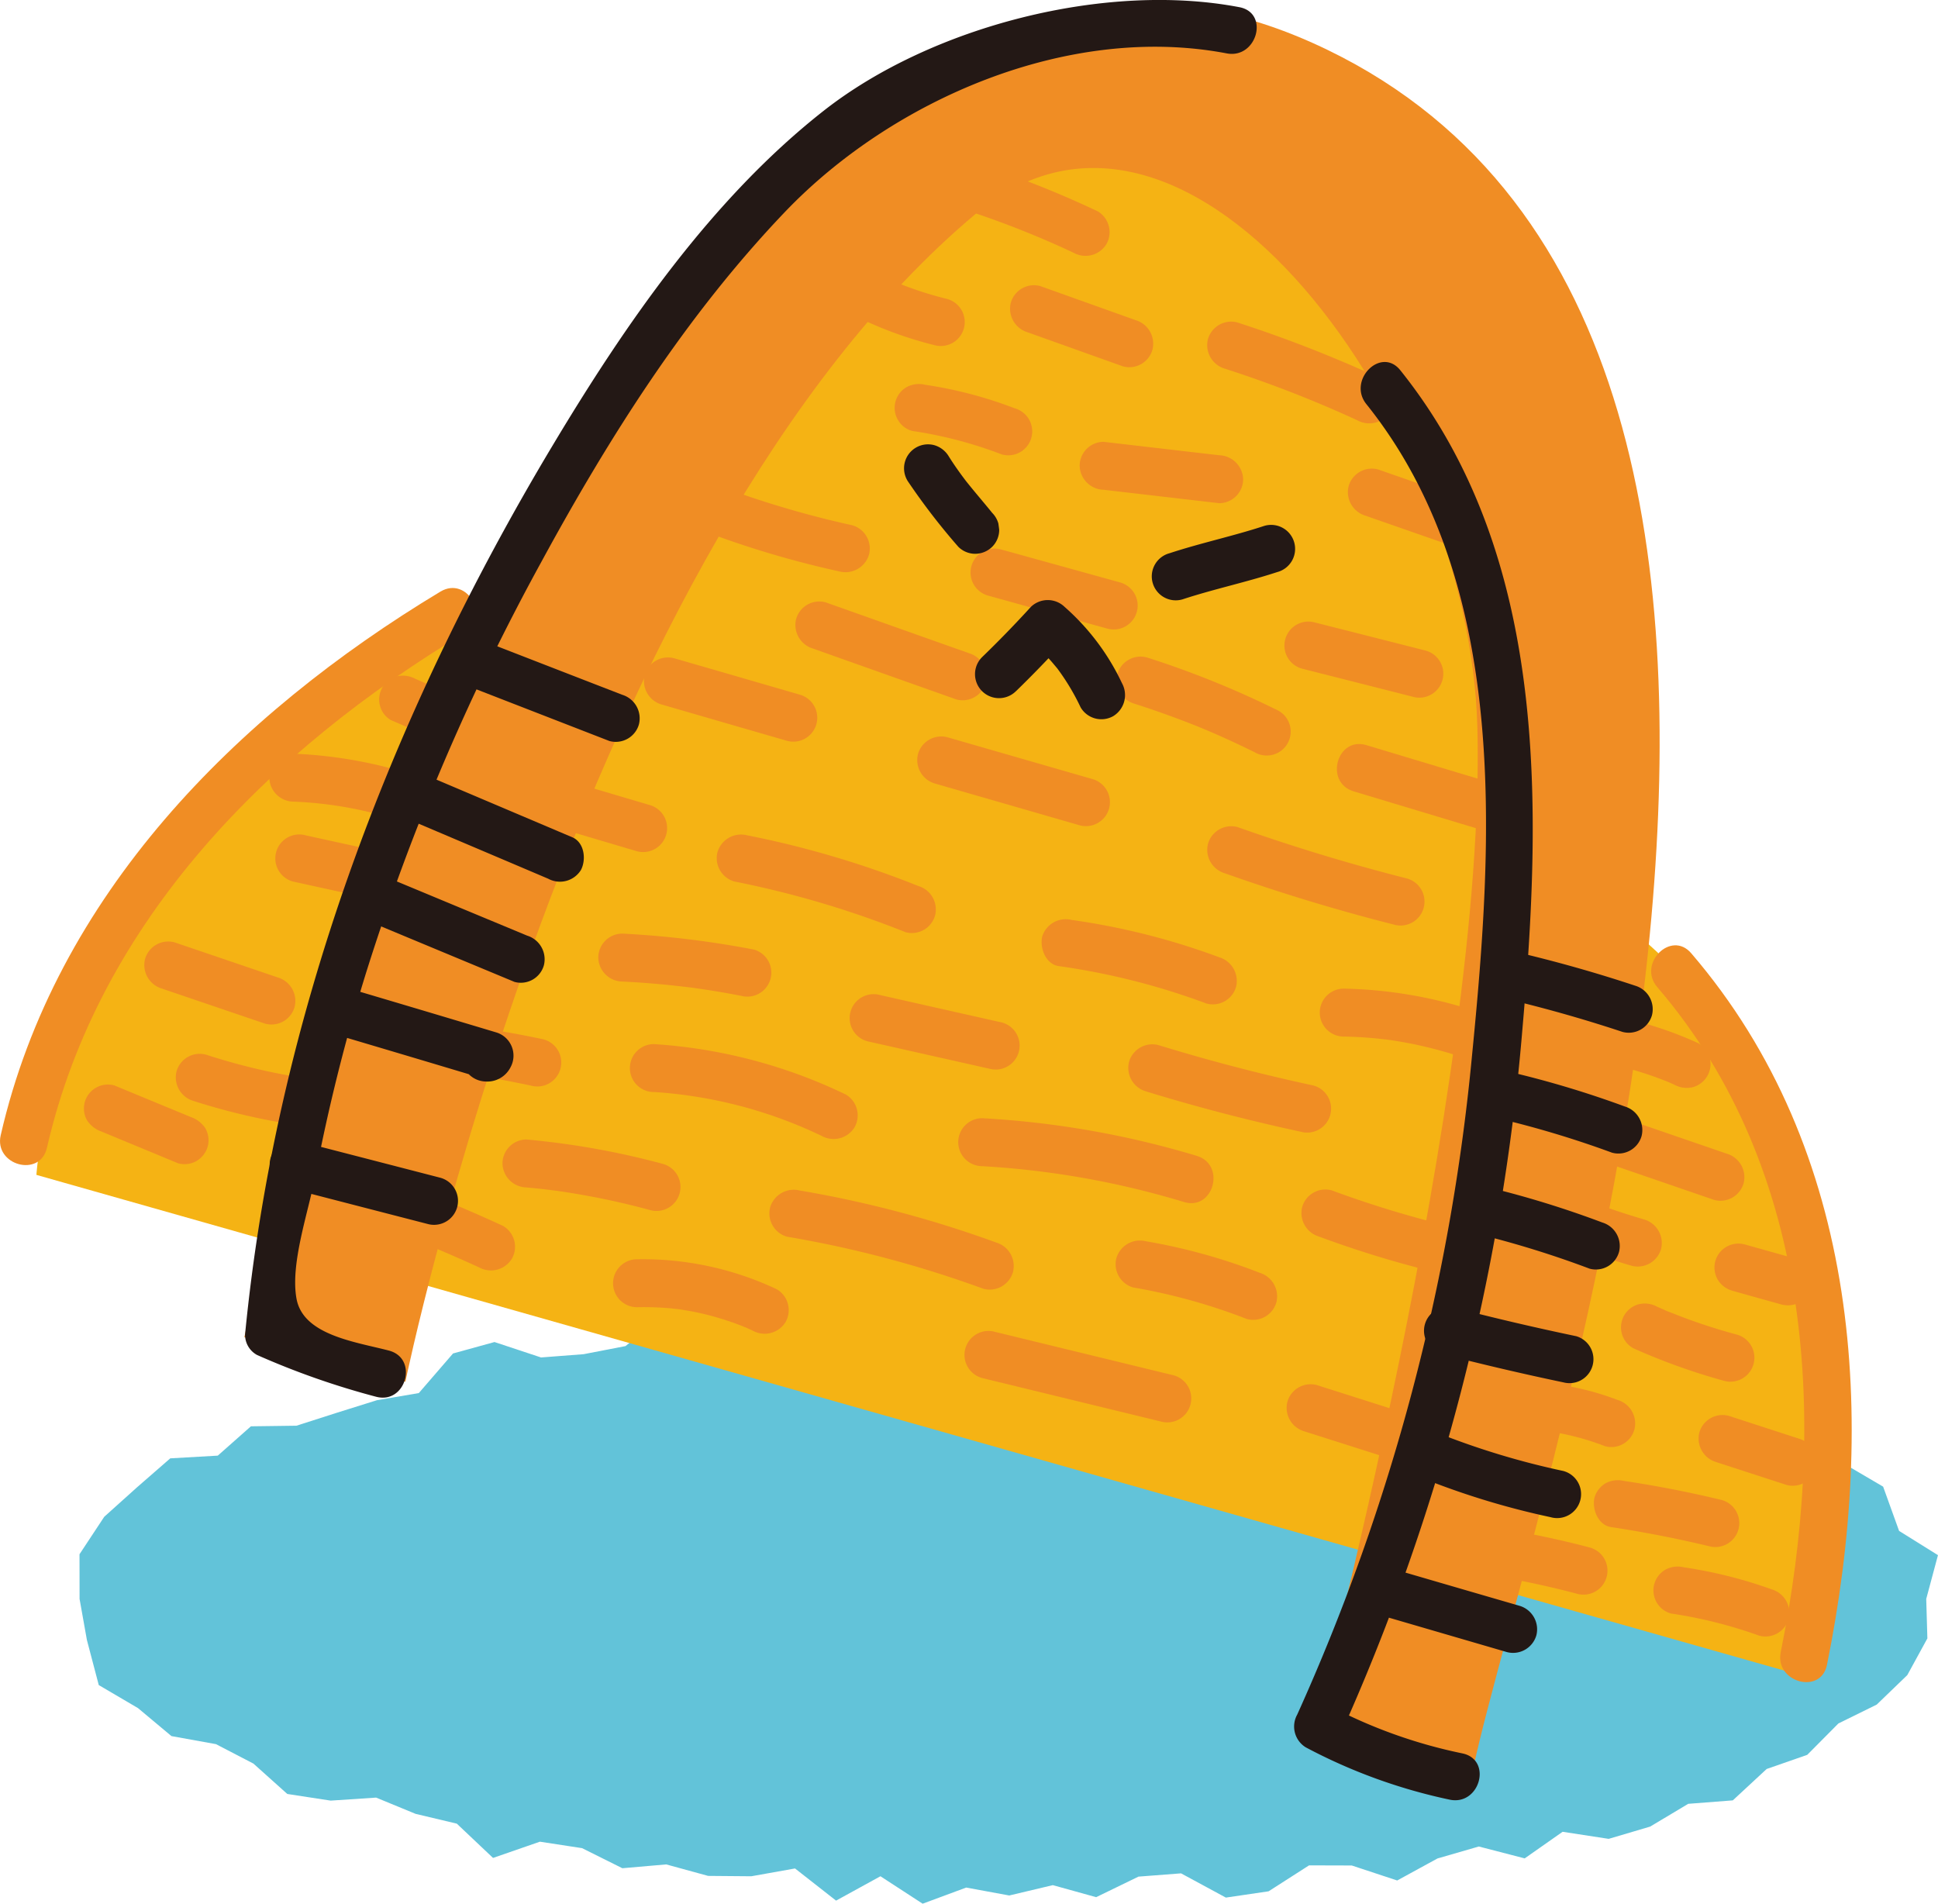 <svg id="그룹_1260" data-name="그룹 1260" xmlns="http://www.w3.org/2000/svg" xmlns:xlink="http://www.w3.org/1999/xlink" width="195.738" height="192.264" viewBox="0 0 195.738 192.264">
  <defs>
    <clipPath id="clip-path">
      <rect id="사각형_1990" data-name="사각형 1990" width="195.738" height="192.264" fill="none"/>
    </clipPath>
  </defs>
  <g id="그룹_1259" data-name="그룹 1259" transform="translate(0 0)">
    <path id="패스_4243" data-name="패스 4243" d="M99.585,22.612l-4.366,1.679L90.8,21.366,86.475,23,82.055,21.61l-4.2,2.784-4.335.165-4.525-2.125-4.225,1.423-4.354-.079-3.957,3.169-4.231.818-4.3.33-4.7-1.557-4.189,1.154-3.456,4-4.231.72-4.073,1.276-4.054,1.3-4.6.061-3.346,2.961-4.8.275L7.122,41.21,3.813,44.184l-2.5,3.786.006,4.512.739,4.14,1.2,4.561L7.22,63.509,10.6,66.336l4.494.812,3.786,1.966L22.3,72.18l4.378.672,4.592-.305,3.987,1.642,4.164.989L43.08,78.64,47.812,77l4.262.653,4.067,2.027,4.433-.385,4.231,1.16,4.36.037,4.415-.788,4.146,3.248,4.482-2.461,4.262,2.772,4.4-1.63,4.347.8,4.4-1.044,4.378,1.215,4.274-2.076,4.3-.33,4.525,2.448,4.317-.635,4.085-2.619,4.317.012,4.586,1.514,4.067-2.223,4.176-1.209,4.634,1.2L151.107,76l4.653.714,4.189-1.239,3.847-2.3,4.5-.348,3.419-3.169,4.1-1.429,3.145-3.169,3.871-1.905,3.09-2.98,2.027-3.706-.116-3.987,1.185-4.421-3.926-2.448-1.612-4.47-3.8-2.229-3.328-3.029L172.032,34.8l-4.085-1.49-4.384-.543-3.712-2.644-3.963-2.009-4.683.934-4.06-1.661-4.4-.018-4.476.586-3.853-3.444-4.573,1.435-4.409.55L121.3,24.279l-4.3-.751-4.378.275-4.378.488-4.25-2.943Z" transform="translate(6.717 109)" fill="#62c3d9"/>
    <g id="그룹_1258" data-name="그룹 1258" transform="translate(0 0)">
      <g id="그룹_1257" data-name="그룹 1257" clip-path="url(#clip-path)">
        <path id="패스_4244" data-name="패스 4244" d="M155.993,82.56c-.855-25.327-8-48.042-12.151-59.362C138.256,7.927,120.823-5.6,93.444,5.35,78.24,11.425,66.4,33.2,58.878,51.364c-12.81,1.154-23.832,5.55-32.264,13.909C1.586,90.088.6,111.667.6,111.667l178.037,50.49s20.681-49.965-22.647-79.6" transform="translate(3.079 6.99)" fill="#f5b314" fill-rule="evenodd"/>
        <path id="패스_4245" data-name="패스 4245" d="M8.976,111.8S47.987-24.789,112,4.062s21.682,148.356,16.169,174.166l-16.083-4.1S129.519,109.151,128.579,73.2c-.812-31-29-70.047-50.649-51.925C37.643,54.985,20.308,139.241,20.308,139.241L4.042,134.747Z" transform="translate(20.638 0.303)" fill="#f08d24" fill-rule="evenodd"/>
        <path id="패스_4246" data-name="패스 4246" d="M10.731,23.7c.586.055,1.166.11,1.752.177l.751.092s.775.1.354.043c1.081.147,2.155.324,3.23.519q3.215.586,6.375,1.447a2.42,2.42,0,1,0,1.288-4.665,80.722,80.722,0,0,0-13.751-2.455,2.429,2.429,0,0,0-2.418,2.424A2.477,2.477,0,0,0,10.731,23.7" transform="translate(42.439 96.225)" fill="#f08d24"/>
        <path id="패스_4247" data-name="패스 4247" d="M14.494,24.395a112.357,112.357,0,0,1,19.844,5.263,2.45,2.45,0,0,0,2.986-1.691,2.477,2.477,0,0,0-1.691-2.98,113.216,113.216,0,0,0-19.85-5.257,2.491,2.491,0,0,0-2.98,1.685,2.444,2.444,0,0,0,1.691,2.98" transform="translate(64.987 100.502)" fill="#f08d24"/>
        <path id="패스_4248" data-name="패스 4248" d="M12.838,22.114a46,46,0,0,1,16.956,4.439,2.483,2.483,0,0,0,3.309-.867,2.446,2.446,0,0,0-.867-3.309,52.207,52.207,0,0,0-19.4-5.1,2.421,2.421,0,0,0,0,4.842" transform="translate(53.204 88.171)" fill="#f08d24"/>
        <path id="패스_4249" data-name="패스 4249" d="M12.316,20.286c2.088.1,4.17.275,6.246.525.244.024.488.055.733.085.122.018.244.031.366.049-.238-.031-.208-.024.085.012.488.073.971.14,1.459.22,1.05.165,2.1.354,3.145.556a2.423,2.423,0,0,0,1.288-4.671,95.863,95.863,0,0,0-13.323-1.618A2.437,2.437,0,0,0,9.9,17.868a2.472,2.472,0,0,0,2.418,2.418" transform="translate(50.527 78.844)" fill="#f08d24"/>
        <path id="패스_4250" data-name="패스 4250" d="M15.818,21.179l12.3,2.766A2.419,2.419,0,0,0,29.4,19.28Q23.258,17.9,17.113,16.514a2.421,2.421,0,1,0-1.294,4.665" transform="translate(71.814 83.99)" fill="#f08d24"/>
        <path id="패스_4251" data-name="패스 4251" d="M18.269,23.341a87.23,87.23,0,0,1,20.382,3.621c2.986.9,4.262-3.767,1.282-4.665a92.592,92.592,0,0,0-21.664-3.8,2.421,2.421,0,0,0,0,4.842" transform="translate(80.934 94.436)" fill="#f08d24"/>
        <path id="패스_4252" data-name="패스 4252" d="M20.425,22.028Q28.146,24.4,36.044,26.1a2.42,2.42,0,1,0,1.288-4.665q-7.895-1.7-15.619-4.073a2.447,2.447,0,0,0-2.98,1.685,2.474,2.474,0,0,0,1.691,2.98" transform="translate(95.301 88.19)" fill="#f08d24"/>
        <path id="패스_4253" data-name="패스 4253" d="M20.21,25.234a59.027,59.027,0,0,1,11.485,3.187,2.433,2.433,0,0,0,2.98-1.691,2.488,2.488,0,0,0-1.691-2.98A59.011,59.011,0,0,0,21.5,20.569a2.482,2.482,0,0,0-2.98,1.685,2.446,2.446,0,0,0,1.691,2.98" transform="translate(94.24 104.792)" fill="#f08d24"/>
        <path id="패스_4254" data-name="패스 4254" d="M23.291,24.447a106.925,106.925,0,0,0,13.122,3.926A2.423,2.423,0,1,0,37.7,23.7a106.893,106.893,0,0,1-13.122-3.92,2.435,2.435,0,0,0-2.98,1.685,2.485,2.485,0,0,0,1.691,2.98" transform="translate(109.922 100.438)" fill="#f08d24"/>
        <path id="패스_4255" data-name="패스 4255" d="M24.251,21.194c.989.018,1.978.073,2.961.159.531.049,1.062.11,1.588.171-.513-.061.226.031.263.037l.788.128a42.255,42.255,0,0,1,5.874,1.435,2.443,2.443,0,0,0,2.98-1.691,2.482,2.482,0,0,0-1.691-2.98,45.245,45.245,0,0,0-12.761-2.1,2.421,2.421,0,0,0,0,4.842" transform="translate(111.466 83.492)" fill="#f08d24"/>
        <path id="패스_4256" data-name="패스 4256" d="M18.979,19.911a70.938,70.938,0,0,1,14.911,3.78A2.438,2.438,0,0,0,36.869,22a2.493,2.493,0,0,0-1.691-2.98,71.019,71.019,0,0,0-14.911-3.773,2.487,2.487,0,0,0-2.98,1.685c-.256,1.142.348,2.79,1.691,2.98" transform="translate(87.973 77.662)" fill="#f08d24"/>
        <path id="패스_4257" data-name="패스 4257" d="M13.625,18.529a98.112,98.112,0,0,1,17.3,5.123A2.435,2.435,0,0,0,33.9,21.96a2.471,2.471,0,0,0-1.691-2.974,97.535,97.535,0,0,0-17.3-5.123,2.48,2.48,0,0,0-2.98,1.685,2.45,2.45,0,0,0,1.691,2.98" transform="translate(60.543 70.496)" fill="#f08d24"/>
        <path id="패스_4258" data-name="패스 4258" d="M10.617,17.642q4.222,1.255,8.438,2.5a2.42,2.42,0,1,0,1.288-4.665l-8.438-2.5a2.449,2.449,0,0,0-2.98,1.685,2.474,2.474,0,0,0,1.691,2.98" transform="translate(45.228 65.814)" fill="#f08d24"/>
        <path id="패스_4259" data-name="패스 4259" d="M9.582,21.8l.311.043c-.214-.031-.427-.061-.641-.085q3.911.531,7.773,1.356a2.42,2.42,0,1,0,1.288-4.665c-2.888-.623-5.8-1.1-8.732-1.49a2.422,2.422,0,0,0-1.71,4.134,2.864,2.864,0,0,0,1.71.708" transform="translate(36.567 86.518)" fill="#f08d24"/>
        <path id="패스_4260" data-name="패스 4260" d="M12.561,25.677a30.676,30.676,0,0,1,3.267.1l.7.073.464.055c-.256-.037-.244-.031.049.012.5.085,1,.165,1.5.269A29,29,0,0,1,21.573,27c.519.165,1.032.354,1.539.55.018.006.7.293.287.11.287.122.568.256.849.385a2.486,2.486,0,0,0,3.316-.867,2.45,2.45,0,0,0-.873-3.309,31.719,31.719,0,0,0-14.129-3.035,2.421,2.421,0,0,0,0,4.842" transform="translate(51.778 106.345)" fill="#f08d24"/>
        <path id="패스_4261" data-name="패스 4261" d="M17.734,26.756l18,4.378a2.42,2.42,0,1,0,1.288-4.665l-18-4.378a2.42,2.42,0,1,0-1.288,4.665" transform="translate(81.487 112.423)" fill="#f08d24"/>
        <path id="패스_4262" data-name="패스 4262" d="M23.044,27.654q7.116,2.262,14.227,4.531a2.45,2.45,0,0,0,2.98-1.691,2.482,2.482,0,0,0-1.691-2.98q-7.116-2.262-14.227-4.525a2.439,2.439,0,0,0-2.98,1.685,2.474,2.474,0,0,0,1.691,2.98" transform="translate(108.674 116.897)" fill="#f08d24"/>
        <path id="패스_4263" data-name="패스 4263" d="M25.446,26.071A158.856,158.856,0,0,0,8.032,19.244,2.419,2.419,0,1,0,6.75,23.909,150.5,150.5,0,0,1,23,30.247a2.482,2.482,0,0,0,3.309-.867,2.439,2.439,0,0,0-.867-3.309" transform="translate(25.386 97.751)" fill="#f08d24"/>
        <path id="패스_4264" data-name="패스 4264" d="M12.412,15.624Q18.759,17.465,25.1,19.3a2.419,2.419,0,0,0,1.282-4.665Q20.044,12.794,13.7,10.96a2.449,2.449,0,0,0-2.98,1.685,2.474,2.474,0,0,0,1.691,2.98" transform="translate(54.394 55.521)" fill="#f08d24"/>
        <path id="패스_4265" data-name="패스 4265" d="M16.933,16.932l14.685,4.238A2.423,2.423,0,0,0,32.906,16.5L18.221,12.267a2.444,2.444,0,0,0-2.98,1.685,2.471,2.471,0,0,0,1.691,2.98" transform="translate(77.478 62.195)" fill="#f08d24"/>
        <path id="패스_4266" data-name="패스 4266" d="M21.747,18.437q8.417,2.986,17.078,5.184a2.42,2.42,0,1,0,1.288-4.665q-8.655-2.2-17.078-5.184a2.445,2.445,0,0,0-2.98,1.685,2.474,2.474,0,0,0,1.691,2.98" transform="translate(101.954 69.756)" fill="#f08d24"/>
        <path id="패스_4267" data-name="패스 4267" d="M23.809,17.086q9.278,2.793,18.562,5.593c2.986.9,4.268-3.773,1.288-4.671Q34.372,15.215,25.1,12.422c-2.992-.9-4.268,3.767-1.288,4.665" transform="translate(112.909 62.834)" fill="#f08d24"/>
        <path id="패스_4268" data-name="패스 4268" d="M20.231,15.618q3.215,1.026,6.35,2.278l.672.275.446.183c-.208-.085-.177-.073.085.043.519.22,1.032.446,1.545.678,1.026.458,2.045.946,3.053,1.441a2.419,2.419,0,1,0,2.442-4.176,94.334,94.334,0,0,0-13.3-5.385,2.439,2.439,0,0,0-2.98,1.685,2.474,2.474,0,0,0,1.691,2.98" transform="translate(94.311 55.442)" fill="#f08d24"/>
        <path id="패스_4269" data-name="패스 4269" d="M14.919,14.718l14.489,5.141a2.435,2.435,0,0,0,2.98-1.685,2.487,2.487,0,0,0-1.691-2.98L16.207,10.053a2.432,2.432,0,0,0-2.98,1.685,2.487,2.487,0,0,0,1.691,2.98" transform="translate(67.182 50.78)" fill="#f08d24"/>
        <path id="패스_4270" data-name="패스 4270" d="M12.71,12.628a98.042,98.042,0,0,0,16.278,5.086,2.479,2.479,0,0,0,2.98-1.691,2.446,2.446,0,0,0-1.691-2.974A98.62,98.62,0,0,1,14,7.963a2.436,2.436,0,0,0-2.98,1.685,2.485,2.485,0,0,0,1.691,2.98" transform="translate(55.799 39.999)" fill="#f08d24"/>
        <path id="패스_4271" data-name="패스 4271" d="M17.821,13.823q6.008,1.667,12.023,3.328a2.419,2.419,0,0,0,1.282-4.665q-6.008-1.667-12.016-3.328a2.42,2.42,0,1,0-1.288,4.665" transform="translate(82.011 46.339)" fill="#f08d24"/>
        <path id="패스_4272" data-name="패스 4272" d="M23.011,15.023q5.569,1.41,11.143,2.827a2.42,2.42,0,1,0,1.288-4.665q-5.578-1.42-11.143-2.827a2.42,2.42,0,1,0-1.288,4.665" transform="translate(108.523 52.514)" fill="#f08d24"/>
        <path id="패스_4273" data-name="패스 4273" d="M27.27,27.7a26.748,26.748,0,0,1,2.711.226l-.641-.092a26.371,26.371,0,0,1,5.88,1.526,2.411,2.411,0,0,0,2.974-1.691,2.472,2.472,0,0,0-1.685-2.974,28.137,28.137,0,0,0-9.238-1.838,2.437,2.437,0,0,0-2.418,2.424A2.468,2.468,0,0,0,27.27,27.7" transform="translate(126.881 116.695)" fill="#f08d24"/>
        <path id="패스_4274" data-name="패스 4274" d="M28.116,29.213q4.973.751,9.861,1.923a2.419,2.419,0,1,0,1.282-4.665Q34.378,25.29,29.4,24.548a2.616,2.616,0,0,0-1.868.244,2.478,2.478,0,0,0-1.111,1.441c-.263,1.154.354,2.778,1.691,2.98" transform="translate(134.62 125.017)" fill="#f08d24"/>
        <path id="패스_4275" data-name="패스 4275" d="M29.859,28.166l7.1,2.308a2.43,2.43,0,0,0,2.974-1.685,2.477,2.477,0,0,0-1.691-2.98l-7.1-2.308a2.434,2.434,0,0,0-2.98,1.685,2.482,2.482,0,0,0,1.691,2.98" transform="translate(143.471 119.493)" fill="#f08d24"/>
        <path id="패스_4276" data-name="패스 4276" d="M27.982,26.063a63.991,63.991,0,0,0,9.251,3.322,2.423,2.423,0,0,0,1.288-4.671q-2.189-.586-4.323-1.337c-.7-.244-1.386-.507-2.076-.782-.354-.14-.727-.263-1.069-.434.6.3.092.037-.024-.012-.2-.085-.4-.177-.6-.263a2.6,2.6,0,0,0-1.862-.244,2.419,2.419,0,0,0-.58,4.421" transform="translate(136.933 110.081)" fill="#f08d24"/>
        <path id="패스_4277" data-name="패스 4277" d="M27.279,24.507a76.541,76.541,0,0,0,7.248,2.528A2.449,2.449,0,0,0,37.5,25.343a2.48,2.48,0,0,0-1.7-2.98,73.915,73.915,0,0,1-7.229-2.522,2.408,2.408,0,0,0-1.868.244,2.4,2.4,0,0,0-.867,3.309,2.813,2.813,0,0,0,1.441,1.111" transform="translate(130.267 100.799)" fill="#f08d24"/>
        <path id="패스_4278" data-name="패스 4278" d="M30.13,25.319c1.667.47,3.334.934,5.007,1.4A2.539,2.539,0,0,0,37,26.479a2.425,2.425,0,0,0,.867-3.316,2.54,2.54,0,0,0-1.447-1.111c-1.667-.464-3.334-.934-5-1.4a2.424,2.424,0,0,0-2.98,1.685,2.461,2.461,0,0,0,.244,1.868,2.515,2.515,0,0,0,1.447,1.111" transform="translate(144.806 105.031)" fill="#f08d24"/>
        <path id="패스_4279" data-name="패스 4279" d="M27.767,23.127q6.292,2.161,12.578,4.323a2.436,2.436,0,0,0,2.98-1.691,2.478,2.478,0,0,0-1.691-2.974L29.055,18.462a2.437,2.437,0,0,0-2.98,1.685,2.482,2.482,0,0,0,1.691,2.98" transform="translate(132.783 93.734)" fill="#f08d24"/>
        <path id="패스_4280" data-name="패스 4280" d="M28.058,21.553a35.566,35.566,0,0,1,6.454,2c-.2-.079-.385-.159-.58-.244.3.128.592.256.885.391a2.614,2.614,0,0,0,1.868.238,2.454,2.454,0,0,0,1.441-1.111,2.426,2.426,0,0,0,.244-1.862,2.352,2.352,0,0,0-1.111-1.447,38.09,38.09,0,0,0-7.913-2.626,2.555,2.555,0,0,0-1.868.244,2.418,2.418,0,0,0,.58,4.421" transform="translate(134.306 85.857)" fill="#f08d24"/>
        <path id="패스_4281" data-name="패스 4281" d="M3.16,22.7,10.9,25.907a2.426,2.426,0,0,0,1.862-.244,2.476,2.476,0,0,0,1.117-1.447,2.446,2.446,0,0,0-.244-1.862,2.864,2.864,0,0,0-1.447-1.117q-3.874-1.6-7.742-3.2a2.414,2.414,0,0,0-1.868.244,2.415,2.415,0,0,0-.867,3.309A2.886,2.886,0,0,0,3.16,22.7" transform="translate(7.098 91.583)" fill="#f08d24"/>
        <path id="패스_4282" data-name="패스 4282" d="M26.361,30.055q3.654.659,7.236,1.606a2.423,2.423,0,1,0,1.288-4.671c-2.387-.629-4.805-1.166-7.236-1.6a2.585,2.585,0,0,0-1.868.244,2.418,2.418,0,0,0,.58,4.421" transform="translate(125.652 129.291)" fill="#f08d24"/>
        <path id="패스_4283" data-name="패스 4283" d="M29.12,30.642a46.142,46.142,0,0,1,8.9,2.235A2.428,2.428,0,0,0,41,31.191a2.484,2.484,0,0,0-1.685-2.98,46.141,46.141,0,0,0-8.9-2.235,2.616,2.616,0,0,0-1.868.244,2.415,2.415,0,0,0-.867,3.309,2.358,2.358,0,0,0,1.447,1.111" transform="translate(139.649 132.313)" fill="#f08d24"/>
        <path id="패스_4284" data-name="패스 4284" d="M4.669,22.192a65.678,65.678,0,0,0,13.274,2.8,2.42,2.42,0,0,0,2.418-2.418,2.481,2.481,0,0,0-2.418-2.418c-.275-.031-.556-.061-.83-.1-.092-.012-.891-.116-.427-.049-.476-.067-.953-.14-1.423-.22-1.069-.171-2.125-.372-3.181-.6q-3.1-.678-6.124-1.661a2.434,2.434,0,0,0-2.98,1.685,2.482,2.482,0,0,0,1.691,2.98" transform="translate(14.852 88.99)" fill="#f08d24"/>
        <path id="패스_4285" data-name="패스 4285" d="M4.149,20.337Q9.37,22.114,14.59,23.885a2.429,2.429,0,0,0,2.974-1.691,2.473,2.473,0,0,0-1.691-2.974q-5.221-1.777-10.435-3.548a2.437,2.437,0,0,0-2.98,1.685,2.485,2.485,0,0,0,1.691,2.98" transform="translate(12.191 79.5)" fill="#f08d24"/>
        <path id="패스_4286" data-name="패스 4286" d="M6.317,18.535l9.031,1.978a2.42,2.42,0,1,0,1.288-4.665L7.605,13.87a2.42,2.42,0,1,0-1.288,4.665" transform="translate(23.297 70.501)" fill="#f08d24"/>
        <path id="패스_4287" data-name="패스 4287" d="M6.875,17.309a39.377,39.377,0,0,1,11.888,2.326,2.432,2.432,0,0,0,2.98-1.685,2.49,2.49,0,0,0-1.691-2.98,45.32,45.32,0,0,0-13.177-2.5,2.441,2.441,0,0,0-2.418,2.424,2.468,2.468,0,0,0,2.418,2.418" transform="translate(22.745 63.649)" fill="#f08d24"/>
        <path id="패스_4288" data-name="패스 4288" d="M7.475,15.676q3.37,1.456,6.747,2.919a2.667,2.667,0,0,0,1.862.238,2.419,2.419,0,0,0,1.691-2.974,2.336,2.336,0,0,0-1.111-1.447L9.917,11.5a2.636,2.636,0,0,0-1.862-.244,2.419,2.419,0,0,0-1.691,2.974,2.336,2.336,0,0,0,1.111,1.447" transform="translate(32.018 57.052)" fill="#f08d24"/>
        <path id="패스_4289" data-name="패스 4289" d="M16.57,11.082a42.492,42.492,0,0,1,9.049,2.375,2.441,2.441,0,0,0,1.868-.244,2.419,2.419,0,0,0-.58-4.421,42.492,42.492,0,0,0-9.049-2.375,2.616,2.616,0,0,0-1.868.244,2.415,2.415,0,0,0-.867,3.309,2.358,2.358,0,0,0,1.447,1.111" transform="translate(75.569 32.441)" fill="#f08d24"/>
        <path id="패스_4290" data-name="패스 4290" d="M20.278,12.159l11.675,1.356a2.429,2.429,0,0,0,2.418-2.424,2.494,2.494,0,0,0-2.418-2.418L20.278,7.317a2.425,2.425,0,0,0-2.418,2.424,2.489,2.489,0,0,0,2.418,2.418" transform="translate(91.186 37.305)" fill="#f08d24"/>
        <path id="패스_4291" data-name="패스 4291" d="M24.058,12.519q6.768,2.363,13.543,4.72a2.434,2.434,0,0,0,2.974-1.691,2.473,2.473,0,0,0-1.691-2.974q-6.768-2.363-13.537-4.72a2.435,2.435,0,0,0-2.98,1.685,2.482,2.482,0,0,0,1.691,2.98" transform="translate(113.845 39.559)" fill="#f08d24"/>
        <path id="패스_4292" data-name="패스 4292" d="M21.73,10.079a119.464,119.464,0,0,1,13.4,5.221,2.479,2.479,0,0,0,3.309-.873,2.45,2.45,0,0,0-.867-3.309,131,131,0,0,0-14.557-5.7A2.439,2.439,0,0,0,20.038,7.1a2.479,2.479,0,0,0,1.691,2.98" transform="translate(101.965 27.149)" fill="#f08d24"/>
        <path id="패스_4293" data-name="패스 4293" d="M18.47,9.487q4.818,1.722,9.641,3.444a2.427,2.427,0,0,0,2.974-1.691,2.476,2.476,0,0,0-1.691-2.974L19.758,4.822a2.432,2.432,0,0,0-2.98,1.685,2.49,2.49,0,0,0,1.691,2.98" transform="translate(85.313 24.071)" fill="#f08d24"/>
        <path id="패스_4294" data-name="패스 4294" d="M14.939,8.88A39.567,39.567,0,0,0,24.067,12.4a2.419,2.419,0,1,0,1.282-4.665,36.5,36.5,0,0,1-4.3-1.343c-.348-.134-.69-.275-1.032-.409-.171-.073-.1-.043.214.085-.1-.037-.2-.079-.287-.122-.171-.073-.342-.153-.507-.226-.7-.324-1.38-.659-2.058-1.02A2.419,2.419,0,0,0,14.939,8.88" transform="translate(70.3 22.455)" fill="#f08d24"/>
        <path id="패스_4295" data-name="패스 4295" d="M16.78,7.245a93.794,93.794,0,0,1,14.96,5.532,2.477,2.477,0,0,0,3.309-.867,2.452,2.452,0,0,0-.867-3.316A101.266,101.266,0,0,0,18.068,2.58a2.449,2.449,0,0,0-2.98,1.685,2.466,2.466,0,0,0,1.691,2.98" transform="translate(76.696 12.752)" fill="#f08d24"/>
        <path id="패스_4296" data-name="패스 4296" d="M44.486,10.088C23.811,22.526,5.615,40.789.071,64.987c-.7,3.035,3.969,4.329,4.665,1.288,5.276-23.007,22.543-40.183,42.192-52.01,2.668-1.6.238-5.788-2.442-4.176" transform="translate(0.002 49.658)" fill="#f08d24"/>
        <path id="패스_4297" data-name="패스 4297" d="M27.93,19.856C43.86,38.4,45.057,64.075,40.4,87.021c-.617,3.041,4.048,4.341,4.671,1.288C50.094,63.513,48.5,36.4,31.355,16.43c-2.033-2.363-5.447,1.075-3.425,3.425" transform="translate(139.453 79.836)" fill="#f08d24"/>
        <path id="패스_4298" data-name="패스 4298" d="M104.484.728C90.91-1.867,73.362,2.676,62.53,11.163c-11.357,8.909-20.089,21.6-27.434,33.87-16.413,27.4-27.929,57.811-31.037,89.721a2.32,2.32,0,0,0,1.2,2.088A79.579,79.579,0,0,0,17.3,141.067c3.016.788,4.3-3.877,1.282-4.665-3.383-.885-8.634-1.551-9.324-5.214-.659-3.535,1.191-8.75,1.875-12.346A188.12,188.12,0,0,1,16.357,98,228.814,228.814,0,0,1,33.972,56.768c6.857-12.615,14.636-24.906,24.583-35.329C69.393,10.082,87.186,2.34,103.2,5.393c3.047.586,4.347-4.079,1.288-4.665" transform="translate(20.694 -0.002)" fill="#231815"/>
        <path id="패스_4299" data-name="패스 4299" d="M28.682,10.24C43.2,28.338,41.5,54.27,39.355,76.031A209.509,209.509,0,0,1,21.7,142.592a2.467,2.467,0,0,0,.867,3.309A55.245,55.245,0,0,0,37.1,151.183c3.041.641,4.341-4.024,1.288-4.671a50.583,50.583,0,0,1-13.384-4.787l.873,3.309A217.279,217.279,0,0,0,44.435,73.473c1.991-22.684,2.674-47.95-12.328-66.659-1.954-2.424-5.355,1.02-3.425,3.425" transform="translate(109.319 30.572)" fill="#231815"/>
        <path id="패스_4300" data-name="패스 4300" d="M9.265,15.367q7,2.72,13.989,5.434a2.433,2.433,0,0,0,2.98-1.691,2.491,2.491,0,0,0-1.691-2.98q-7-2.711-13.989-5.428a2.425,2.425,0,0,0-2.98,1.685,2.493,2.493,0,0,0,1.691,2.98" transform="translate(38.3 54.038)" fill="#231815"/>
        <path id="패스_4301" data-name="패스 4301" d="M7.593,17.218q7.474,3.169,14.941,6.344a2.492,2.492,0,0,0,3.309-.873c.55-1.032.372-2.778-.867-3.309L10.036,13.041a2.483,2.483,0,0,0-3.309.867c-.55,1.038-.379,2.778.867,3.309" transform="translate(32.828 65.181)" fill="#231815"/>
        <path id="패스_4302" data-name="패스 4302" d="M7.495,19.21q7.611,3.169,15.216,6.332a2.42,2.42,0,0,0,2.974-1.691,2.5,2.5,0,0,0-1.691-2.98q-7.6-3.16-15.21-6.326A2.43,2.43,0,0,0,5.8,16.23a2.5,2.5,0,0,0,1.691,2.98" transform="translate(29.251 73.624)" fill="#231815"/>
        <path id="패스_4303" data-name="패스 4303" d="M7.109,21.111q7.2,2.134,14.392,4.292L20.053,21.85c-.031.049-.055.1-.079.153.287-.287.574-.58.867-.867l-.159.079c.409-.11.818-.22,1.221-.33l-.171-.018a2.42,2.42,0,0,0-2.418,2.418A2.485,2.485,0,0,0,21.732,25.7a2.63,2.63,0,0,0,2.5-1.41,2.452,2.452,0,0,0-1.447-3.554Q15.593,18.577,8.4,16.446a2.449,2.449,0,0,0-2.98,1.685,2.474,2.474,0,0,0,1.691,2.98" transform="translate(27.317 83.526)" fill="#231815"/>
        <path id="패스_4304" data-name="패스 4304" d="M6.226,23.609q7.071,1.832,14.147,3.657A2.42,2.42,0,1,0,21.662,22.6Q14.592,20.77,7.515,18.944a2.42,2.42,0,1,0-1.288,4.665" transform="translate(22.82 96.348)" fill="#231815"/>
        <path id="패스_4305" data-name="패스 4305" d="M26.3,20.459q6.2,1.447,12.242,3.45a2.436,2.436,0,0,0,2.98-1.691,2.478,2.478,0,0,0-1.691-2.974q-6.045-2.006-12.242-3.45A2.42,2.42,0,1,0,26.3,20.459" transform="translate(125.328 80.307)" fill="#231815"/>
        <path id="패스_4306" data-name="패스 4306" d="M26.187,22.44a100.384,100.384,0,0,1,11.888,3.554,2.435,2.435,0,0,0,2.98-1.685,2.485,2.485,0,0,0-1.691-2.98,99.588,99.588,0,0,0-11.888-3.554,2.42,2.42,0,1,0-1.288,4.665" transform="translate(124.746 90.422)" fill="#231815"/>
        <path id="패스_4307" data-name="패스 4307" d="M25.911,24.372a98.636,98.636,0,0,1,11.3,3.5,2.427,2.427,0,0,0,2.974-1.691A2.477,2.477,0,0,0,38.5,23.211a99.013,99.013,0,0,0-11.3-3.5,2.42,2.42,0,1,0-1.288,4.665" transform="translate(123.337 100.256)" fill="#231815"/>
        <path id="패스_4308" data-name="패스 4308" d="M25.324,26.359q6.1,1.575,12.273,2.87a2.42,2.42,0,0,0,1.288-4.665q-6.173-1.291-12.273-2.87a2.42,2.42,0,1,0-1.288,4.665" transform="translate(120.309 110.383)" fill="#231815"/>
        <path id="패스_4309" data-name="패스 4309" d="M25.1,28.487a79.318,79.318,0,0,0,12.346,3.706,2.42,2.42,0,1,0,1.288-4.665,78.921,78.921,0,0,1-12.346-3.706,2.43,2.43,0,0,0-2.98,1.685,2.493,2.493,0,0,0,1.691,2.98" transform="translate(119.147 121.029)" fill="#231815"/>
        <path id="패스_4310" data-name="패스 4310" d="M24.483,30.74l11.681,3.407a2.448,2.448,0,0,0,2.98-1.691,2.476,2.476,0,0,0-1.691-2.98q-5.843-1.694-11.681-3.4a2.42,2.42,0,1,0-1.288,4.665" transform="translate(116.028 132.703)" fill="#231815"/>
        <path id="패스_4311" data-name="패스 4311" d="M22.136,16.21c3.151-1.038,6.411-1.722,9.562-2.754A2.423,2.423,0,1,0,30.41,8.785c-3.151,1.038-6.411,1.722-9.562,2.76a2.42,2.42,0,1,0,1.288,4.665" transform="translate(97.29 44.324)" fill="#231815"/>
        <path id="패스_4312" data-name="패스 4312" d="M15.286,10.987a66.688,66.688,0,0,0,5.153,6.7,2.422,2.422,0,0,0,1.71.708,2.459,2.459,0,0,0,1.71-.708,2.418,2.418,0,0,0,.708-1.71c-.024-.214-.055-.434-.085-.647a2.461,2.461,0,0,0-.623-1.069c-.946-1.172-1.942-2.308-2.87-3.5l.379.488c-.672-.873-1.319-1.771-1.905-2.711a2.521,2.521,0,0,0-1.441-1.111,2.421,2.421,0,0,0-2.735,3.554" transform="translate(76.352 37.536)" fill="#231815"/>
        <path id="패스_4313" data-name="패스 4313" d="M20.256,19.123q2.537-2.464,4.915-5.08H21.752a20.914,20.914,0,0,1,1.624,1.581q.366.385.7.788l.336.4c.318.379-.275-.372.1.134a22.885,22.885,0,0,1,2.271,3.816,2.43,2.43,0,0,0,3.309.873,2.492,2.492,0,0,0,.867-3.316,23.656,23.656,0,0,0-5.788-7.7,2.448,2.448,0,0,0-3.419,0q-2.381,2.61-4.928,5.074a2.424,2.424,0,1,0,3.432,3.425" transform="translate(82.361 50.68)" fill="#231815"/>
      </g>
    </g>
  </g>
</svg>
